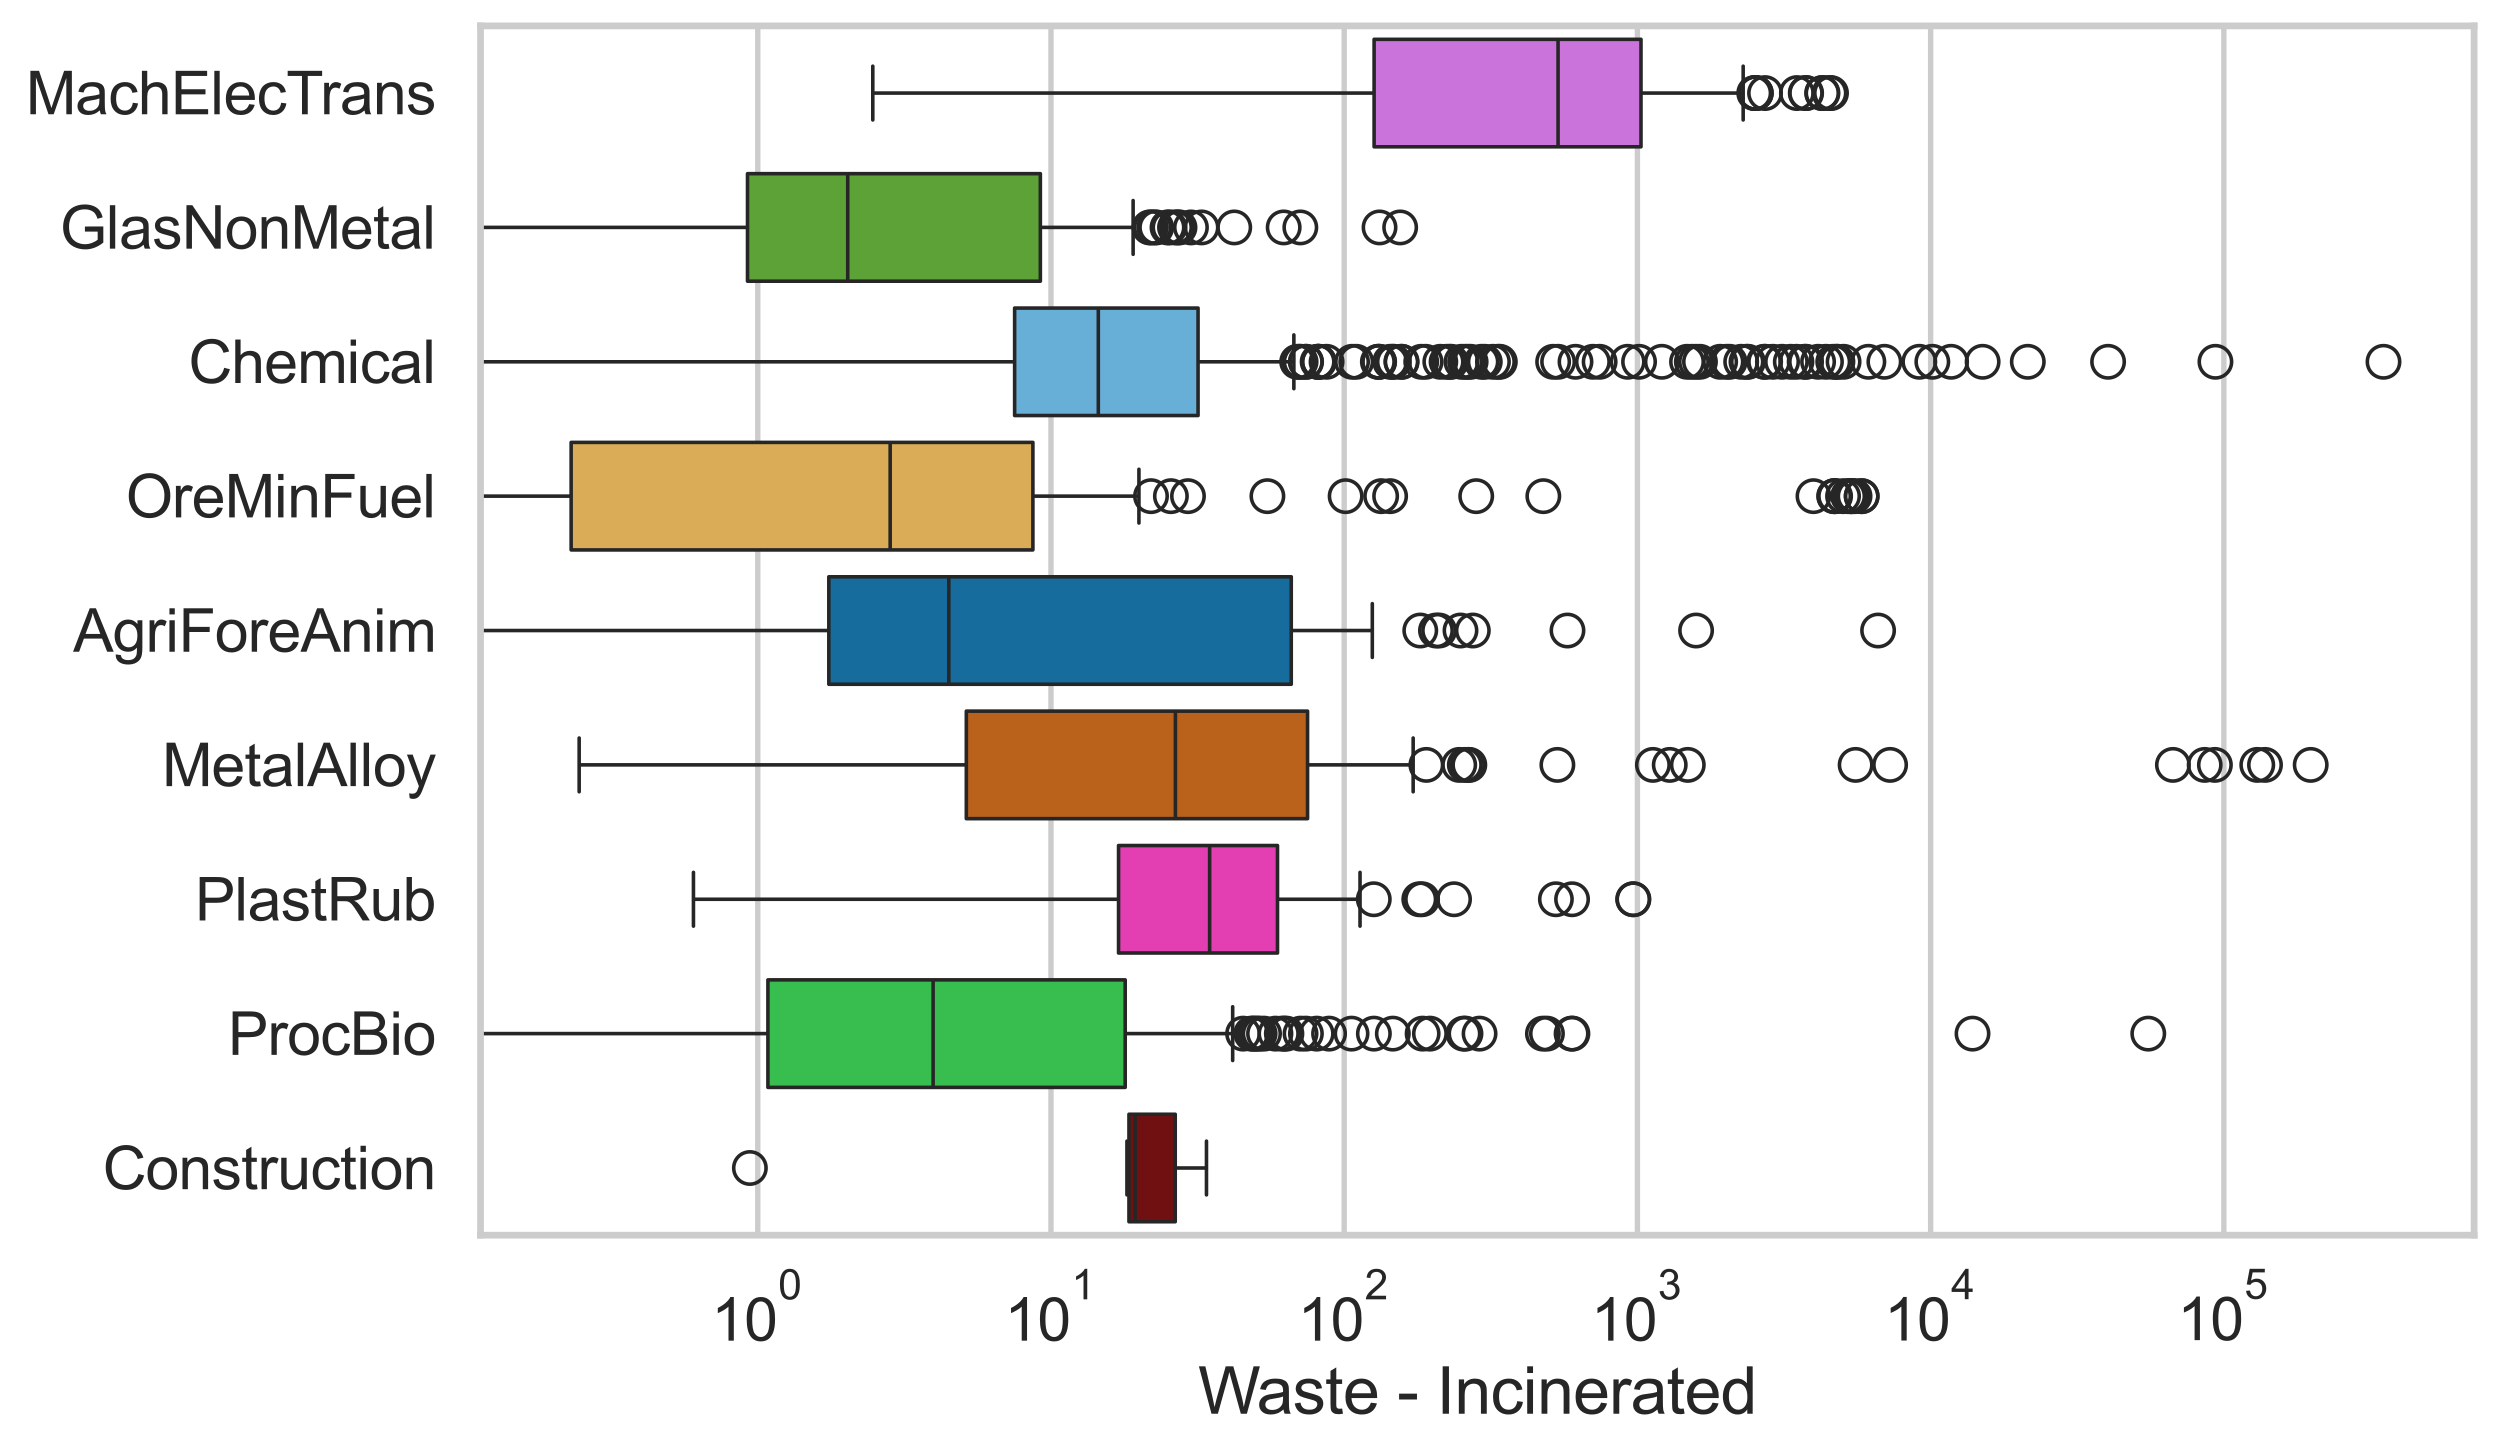 <?xml version="1.0" encoding="utf-8" standalone="no"?>
<!DOCTYPE svg PUBLIC "-//W3C//DTD SVG 1.1//EN"
  "http://www.w3.org/Graphics/SVG/1.1/DTD/svg11.dtd">
<svg xmlns:xlink="http://www.w3.org/1999/xlink" width="695.577pt" height="404.121pt" viewBox="0 0 695.577 404.121" xmlns="http://www.w3.org/2000/svg" version="1.1">
 <defs>
  <style type="text/css">*{stroke-linejoin: round; stroke-linecap: butt}</style>
 </defs>
 <g id="figure_1">
  <g id="patch_1">
   <path d="M 0 404.121 
L 695.577 404.121 
L 695.577 0 
L 0 0 
z
" style="fill: #ffffff"/>
  </g>
  <g id="axes_1">
   <g id="patch_2">
    <path d="M 133.697 343.665 
L 688.377 343.665 
L 688.377 7.2 
L 133.697 7.2 
z
" style="fill: #ffffff"/>
   </g>
   <g id="matplotlib.axis_1">
    <g id="xtick_1">
     <g id="line2d_1">
      <path d="M 210.831 343.665 
L 210.831 7.2 
" clip-path="url(#p650ec50cfb)" style="fill: none; stroke: #cccccc; stroke-width: 1.5; stroke-linecap: round"/>
     </g>
     <g id="text_1">
      <!-- $\mathdefault{10^{0}}$ -->
      <g style="fill: #262626" transform="translate(197.878 373.18) scale(0.165 -0.165)">
       <defs>
        <path id="ArialMT-31" d="M 2384 0 
L 1822 0 
L 1822 3584 
Q 1619 3391 1289 3197 
Q 959 3003 697 2906 
L 697 3450 
Q 1169 3672 1522 3987 
Q 1875 4303 2022 4600 
L 2384 4600 
L 2384 0 
z
" transform="scale(0.016)"/>
        <path id="ArialMT-30" d="M 266 2259 
Q 266 3072 433 3567 
Q 600 4063 929 4331 
Q 1259 4600 1759 4600 
Q 2128 4600 2406 4451 
Q 2684 4303 2865 4023 
Q 3047 3744 3150 3342 
Q 3253 2941 3253 2259 
Q 3253 1453 3087 958 
Q 2922 463 2592 192 
Q 2263 -78 1759 -78 
Q 1097 -78 719 397 
Q 266 969 266 2259 
z
M 844 2259 
Q 844 1131 1108 757 
Q 1372 384 1759 384 
Q 2147 384 2411 759 
Q 2675 1134 2675 2259 
Q 2675 3391 2411 3762 
Q 2147 4134 1753 4134 
Q 1366 4134 1134 3806 
Q 844 3388 844 2259 
z
" transform="scale(0.016)"/>
       </defs>
       <use xlink:href="#ArialMT-31" transform="translate(0 0.994)"/>
       <use xlink:href="#ArialMT-30" transform="translate(55.615 0.994)"/>
       <use xlink:href="#ArialMT-30" transform="translate(112.973 70.688) scale(0.7)"/>
      </g>
     </g>
    </g>
    <g id="xtick_2">
     <g id="line2d_2">
      <path d="M 292.414 343.665 
L 292.414 7.2 
" clip-path="url(#p650ec50cfb)" style="fill: none; stroke: #cccccc; stroke-width: 1.5; stroke-linecap: round"/>
     </g>
     <g id="text_2">
      <!-- $\mathdefault{10^{1}}$ -->
      <g style="fill: #262626" transform="translate(279.461 373.18) scale(0.165 -0.165)">
       <use xlink:href="#ArialMT-31" transform="translate(0 0.994)"/>
       <use xlink:href="#ArialMT-30" transform="translate(55.615 0.994)"/>
       <use xlink:href="#ArialMT-31" transform="translate(112.973 70.688) scale(0.7)"/>
      </g>
     </g>
    </g>
    <g id="xtick_3">
     <g id="line2d_3">
      <path d="M 373.996 343.665 
L 373.996 7.2 
" clip-path="url(#p650ec50cfb)" style="fill: none; stroke: #cccccc; stroke-width: 1.5; stroke-linecap: round"/>
     </g>
     <g id="text_3">
      <!-- $\mathdefault{10^{2}}$ -->
      <g style="fill: #262626" transform="translate(361.044 373.18) scale(0.165 -0.165)">
       <defs>
        <path id="ArialMT-32" d="M 3222 541 
L 3222 0 
L 194 0 
Q 188 203 259 391 
Q 375 700 629 1000 
Q 884 1300 1366 1694 
Q 2113 2306 2375 2664 
Q 2638 3022 2638 3341 
Q 2638 3675 2398 3904 
Q 2159 4134 1775 4134 
Q 1369 4134 1125 3890 
Q 881 3647 878 3216 
L 300 3275 
Q 359 3922 746 4261 
Q 1134 4600 1788 4600 
Q 2447 4600 2831 4234 
Q 3216 3869 3216 3328 
Q 3216 3053 3103 2787 
Q 2991 2522 2730 2228 
Q 2469 1934 1863 1422 
Q 1356 997 1212 845 
Q 1069 694 975 541 
L 3222 541 
z
" transform="scale(0.016)"/>
       </defs>
       <use xlink:href="#ArialMT-31" transform="translate(0 0.994)"/>
       <use xlink:href="#ArialMT-30" transform="translate(55.615 0.994)"/>
       <use xlink:href="#ArialMT-32" transform="translate(112.973 70.688) scale(0.7)"/>
      </g>
     </g>
    </g>
    <g id="xtick_4">
     <g id="line2d_4">
      <path d="M 455.579 343.665 
L 455.579 7.2 
" clip-path="url(#p650ec50cfb)" style="fill: none; stroke: #cccccc; stroke-width: 1.5; stroke-linecap: round"/>
     </g>
     <g id="text_4">
      <!-- $\mathdefault{10^{3}}$ -->
      <g style="fill: #262626" transform="translate(442.627 373.18) scale(0.165 -0.165)">
       <defs>
        <path id="ArialMT-33" d="M 269 1209 
L 831 1284 
Q 928 806 1161 595 
Q 1394 384 1728 384 
Q 2125 384 2398 659 
Q 2672 934 2672 1341 
Q 2672 1728 2419 1979 
Q 2166 2231 1775 2231 
Q 1616 2231 1378 2169 
L 1441 2663 
Q 1497 2656 1531 2656 
Q 1891 2656 2178 2843 
Q 2466 3031 2466 3422 
Q 2466 3731 2256 3934 
Q 2047 4138 1716 4138 
Q 1388 4138 1169 3931 
Q 950 3725 888 3313 
L 325 3413 
Q 428 3978 793 4289 
Q 1159 4600 1703 4600 
Q 2078 4600 2393 4439 
Q 2709 4278 2876 4000 
Q 3044 3722 3044 3409 
Q 3044 3113 2884 2869 
Q 2725 2625 2413 2481 
Q 2819 2388 3044 2092 
Q 3269 1797 3269 1353 
Q 3269 753 2831 336 
Q 2394 -81 1725 -81 
Q 1122 -81 723 278 
Q 325 638 269 1209 
z
" transform="scale(0.016)"/>
       </defs>
       <use xlink:href="#ArialMT-31" transform="translate(0 0.994)"/>
       <use xlink:href="#ArialMT-30" transform="translate(55.615 0.994)"/>
       <use xlink:href="#ArialMT-33" transform="translate(112.973 70.688) scale(0.7)"/>
      </g>
     </g>
    </g>
    <g id="xtick_5">
     <g id="line2d_5">
      <path d="M 537.162 343.665 
L 537.162 7.2 
" clip-path="url(#p650ec50cfb)" style="fill: none; stroke: #cccccc; stroke-width: 1.5; stroke-linecap: round"/>
     </g>
     <g id="text_5">
      <!-- $\mathdefault{10^{4}}$ -->
      <g style="fill: #262626" transform="translate(524.209 373.015) scale(0.165 -0.165)">
       <defs>
        <path id="ArialMT-34" d="M 2069 0 
L 2069 1097 
L 81 1097 
L 81 1613 
L 2172 4581 
L 2631 4581 
L 2631 1613 
L 3250 1613 
L 3250 1097 
L 2631 1097 
L 2631 0 
L 2069 0 
z
M 2069 1613 
L 2069 3678 
L 634 1613 
L 2069 1613 
z
" transform="scale(0.016)"/>
       </defs>
       <use xlink:href="#ArialMT-31" transform="translate(0 0.202)"/>
       <use xlink:href="#ArialMT-30" transform="translate(55.615 0.202)"/>
       <use xlink:href="#ArialMT-34" transform="translate(112.973 69.895) scale(0.7)"/>
      </g>
     </g>
    </g>
    <g id="xtick_6">
     <g id="line2d_6">
      <path d="M 618.745 343.665 
L 618.745 7.2 
" clip-path="url(#p650ec50cfb)" style="fill: none; stroke: #cccccc; stroke-width: 1.5; stroke-linecap: round"/>
     </g>
     <g id="text_6">
      <!-- $\mathdefault{10^{5}}$ -->
      <g style="fill: #262626" transform="translate(605.792 373.015) scale(0.165 -0.165)">
       <defs>
        <path id="ArialMT-35" d="M 266 1200 
L 856 1250 
Q 922 819 1161 601 
Q 1400 384 1738 384 
Q 2144 384 2425 690 
Q 2706 997 2706 1503 
Q 2706 1984 2436 2262 
Q 2166 2541 1728 2541 
Q 1456 2541 1237 2417 
Q 1019 2294 894 2097 
L 366 2166 
L 809 4519 
L 3088 4519 
L 3088 3981 
L 1259 3981 
L 1013 2750 
Q 1425 3038 1878 3038 
Q 2478 3038 2890 2622 
Q 3303 2206 3303 1553 
Q 3303 931 2941 478 
Q 2500 -78 1738 -78 
Q 1113 -78 717 272 
Q 322 622 266 1200 
z
" transform="scale(0.016)"/>
       </defs>
       <use xlink:href="#ArialMT-31" transform="translate(0 0.88)"/>
       <use xlink:href="#ArialMT-30" transform="translate(55.615 0.88)"/>
       <use xlink:href="#ArialMT-35" transform="translate(112.973 70.573) scale(0.7)"/>
      </g>
     </g>
    </g>
    <g id="xtick_7"/>
    <g id="xtick_8"/>
    <g id="xtick_9"/>
    <g id="xtick_10"/>
    <g id="xtick_11"/>
    <g id="xtick_12"/>
    <g id="xtick_13"/>
    <g id="xtick_14"/>
    <g id="xtick_15"/>
    <g id="xtick_16"/>
    <g id="xtick_17"/>
    <g id="xtick_18"/>
    <g id="xtick_19"/>
    <g id="xtick_20"/>
    <g id="xtick_21"/>
    <g id="xtick_22"/>
    <g id="xtick_23"/>
    <g id="xtick_24"/>
    <g id="xtick_25"/>
    <g id="xtick_26"/>
    <g id="xtick_27"/>
    <g id="xtick_28"/>
    <g id="xtick_29"/>
    <g id="xtick_30"/>
    <g id="xtick_31"/>
    <g id="xtick_32"/>
    <g id="xtick_33"/>
    <g id="xtick_34"/>
    <g id="xtick_35"/>
    <g id="xtick_36"/>
    <g id="xtick_37"/>
    <g id="xtick_38"/>
    <g id="xtick_39"/>
    <g id="xtick_40"/>
    <g id="xtick_41"/>
    <g id="xtick_42"/>
    <g id="xtick_43"/>
    <g id="xtick_44"/>
    <g id="xtick_45"/>
    <g id="xtick_46"/>
    <g id="xtick_47"/>
    <g id="xtick_48"/>
    <g id="xtick_49"/>
    <g id="xtick_50"/>
    <g id="xtick_51"/>
    <g id="xtick_52"/>
    <g id="xtick_53"/>
    <g id="xtick_54"/>
    <g id="xtick_55"/>
    <g id="xtick_56"/>
    <g id="xtick_57"/>
    <g id="xtick_58"/>
    <g id="xtick_59"/>
    <g id="xtick_60"/>
    <g id="text_7">
     <!-- Waste - Incinerated -->
     <g style="fill: #262626" transform="translate(333.346 393.344) scale(0.18 -0.18)">
      <defs>
       <path id="ArialMT-57" d="M 1294 0 
L 78 4581 
L 700 4581 
L 1397 1578 
Q 1509 1106 1591 641 
Q 1766 1375 1797 1488 
L 2669 4581 
L 3400 4581 
L 4056 2263 
Q 4303 1400 4413 641 
Q 4500 1075 4641 1638 
L 5359 4581 
L 5969 4581 
L 4713 0 
L 4128 0 
L 3163 3491 
Q 3041 3928 3019 4028 
Q 2947 3713 2884 3491 
L 1913 0 
L 1294 0 
z
" transform="scale(0.016)"/>
       <path id="ArialMT-61" d="M 2588 409 
Q 2275 144 1986 34 
Q 1697 -75 1366 -75 
Q 819 -75 525 192 
Q 231 459 231 875 
Q 231 1119 342 1320 
Q 453 1522 633 1644 
Q 813 1766 1038 1828 
Q 1203 1872 1538 1913 
Q 2219 1994 2541 2106 
Q 2544 2222 2544 2253 
Q 2544 2597 2384 2738 
Q 2169 2928 1744 2928 
Q 1347 2928 1158 2789 
Q 969 2650 878 2297 
L 328 2372 
Q 403 2725 575 2942 
Q 747 3159 1072 3276 
Q 1397 3394 1825 3394 
Q 2250 3394 2515 3294 
Q 2781 3194 2906 3042 
Q 3031 2891 3081 2659 
Q 3109 2516 3109 2141 
L 3109 1391 
Q 3109 606 3145 398 
Q 3181 191 3288 0 
L 2700 0 
Q 2613 175 2588 409 
z
M 2541 1666 
Q 2234 1541 1622 1453 
Q 1275 1403 1131 1340 
Q 988 1278 909 1158 
Q 831 1038 831 891 
Q 831 666 1001 516 
Q 1172 366 1500 366 
Q 1825 366 2078 508 
Q 2331 650 2450 897 
Q 2541 1088 2541 1459 
L 2541 1666 
z
" transform="scale(0.016)"/>
       <path id="ArialMT-73" d="M 197 991 
L 753 1078 
Q 800 744 1014 566 
Q 1228 388 1613 388 
Q 2000 388 2187 545 
Q 2375 703 2375 916 
Q 2375 1106 2209 1216 
Q 2094 1291 1634 1406 
Q 1016 1563 777 1677 
Q 538 1791 414 1992 
Q 291 2194 291 2438 
Q 291 2659 392 2848 
Q 494 3038 669 3163 
Q 800 3259 1026 3326 
Q 1253 3394 1513 3394 
Q 1903 3394 2198 3281 
Q 2494 3169 2634 2976 
Q 2775 2784 2828 2463 
L 2278 2388 
Q 2241 2644 2061 2787 
Q 1881 2931 1553 2931 
Q 1166 2931 1000 2803 
Q 834 2675 834 2503 
Q 834 2394 903 2306 
Q 972 2216 1119 2156 
Q 1203 2125 1616 2013 
Q 2213 1853 2448 1751 
Q 2684 1650 2818 1456 
Q 2953 1263 2953 975 
Q 2953 694 2789 445 
Q 2625 197 2315 61 
Q 2006 -75 1616 -75 
Q 969 -75 630 194 
Q 291 463 197 991 
z
" transform="scale(0.016)"/>
       <path id="ArialMT-74" d="M 1650 503 
L 1731 6 
Q 1494 -44 1306 -44 
Q 1000 -44 831 53 
Q 663 150 594 308 
Q 525 466 525 972 
L 525 2881 
L 113 2881 
L 113 3319 
L 525 3319 
L 525 4141 
L 1084 4478 
L 1084 3319 
L 1650 3319 
L 1650 2881 
L 1084 2881 
L 1084 941 
Q 1084 700 1114 631 
Q 1144 563 1211 522 
Q 1278 481 1403 481 
Q 1497 481 1650 503 
z
" transform="scale(0.016)"/>
       <path id="ArialMT-65" d="M 2694 1069 
L 3275 997 
Q 3138 488 2766 206 
Q 2394 -75 1816 -75 
Q 1088 -75 661 373 
Q 234 822 234 1631 
Q 234 2469 665 2931 
Q 1097 3394 1784 3394 
Q 2450 3394 2872 2941 
Q 3294 2488 3294 1666 
Q 3294 1616 3291 1516 
L 816 1516 
Q 847 969 1125 678 
Q 1403 388 1819 388 
Q 2128 388 2347 550 
Q 2566 713 2694 1069 
z
M 847 1978 
L 2700 1978 
Q 2663 2397 2488 2606 
Q 2219 2931 1791 2931 
Q 1403 2931 1139 2672 
Q 875 2413 847 1978 
z
" transform="scale(0.016)"/>
       <path id="ArialMT-20" transform="scale(0.016)"/>
       <path id="ArialMT-2d" d="M 203 1375 
L 203 1941 
L 1931 1941 
L 1931 1375 
L 203 1375 
z
" transform="scale(0.016)"/>
       <path id="ArialMT-49" d="M 597 0 
L 597 4581 
L 1203 4581 
L 1203 0 
L 597 0 
z
" transform="scale(0.016)"/>
       <path id="ArialMT-6e" d="M 422 0 
L 422 3319 
L 928 3319 
L 928 2847 
Q 1294 3394 1984 3394 
Q 2284 3394 2536 3286 
Q 2788 3178 2913 3003 
Q 3038 2828 3088 2588 
Q 3119 2431 3119 2041 
L 3119 0 
L 2556 0 
L 2556 2019 
Q 2556 2363 2490 2533 
Q 2425 2703 2258 2804 
Q 2091 2906 1866 2906 
Q 1506 2906 1245 2678 
Q 984 2450 984 1813 
L 984 0 
L 422 0 
z
" transform="scale(0.016)"/>
       <path id="ArialMT-63" d="M 2588 1216 
L 3141 1144 
Q 3050 572 2676 248 
Q 2303 -75 1759 -75 
Q 1078 -75 664 370 
Q 250 816 250 1647 
Q 250 2184 428 2587 
Q 606 2991 970 3192 
Q 1334 3394 1763 3394 
Q 2303 3394 2647 3120 
Q 2991 2847 3088 2344 
L 2541 2259 
Q 2463 2594 2264 2762 
Q 2066 2931 1784 2931 
Q 1359 2931 1093 2626 
Q 828 2322 828 1663 
Q 828 994 1084 691 
Q 1341 388 1753 388 
Q 2084 388 2306 591 
Q 2528 794 2588 1216 
z
" transform="scale(0.016)"/>
       <path id="ArialMT-69" d="M 425 3934 
L 425 4581 
L 988 4581 
L 988 3934 
L 425 3934 
z
M 425 0 
L 425 3319 
L 988 3319 
L 988 0 
L 425 0 
z
" transform="scale(0.016)"/>
       <path id="ArialMT-72" d="M 416 0 
L 416 3319 
L 922 3319 
L 922 2816 
Q 1116 3169 1280 3281 
Q 1444 3394 1641 3394 
Q 1925 3394 2219 3213 
L 2025 2691 
Q 1819 2813 1613 2813 
Q 1428 2813 1281 2702 
Q 1134 2591 1072 2394 
Q 978 2094 978 1738 
L 978 0 
L 416 0 
z
" transform="scale(0.016)"/>
       <path id="ArialMT-64" d="M 2575 0 
L 2575 419 
Q 2259 -75 1647 -75 
Q 1250 -75 917 144 
Q 584 363 401 755 
Q 219 1147 219 1656 
Q 219 2153 384 2558 
Q 550 2963 881 3178 
Q 1213 3394 1622 3394 
Q 1922 3394 2156 3267 
Q 2391 3141 2538 2938 
L 2538 4581 
L 3097 4581 
L 3097 0 
L 2575 0 
z
M 797 1656 
Q 797 1019 1065 703 
Q 1334 388 1700 388 
Q 2069 388 2326 689 
Q 2584 991 2584 1609 
Q 2584 2291 2321 2609 
Q 2059 2928 1675 2928 
Q 1300 2928 1048 2622 
Q 797 2316 797 1656 
z
" transform="scale(0.016)"/>
      </defs>
      <use xlink:href="#ArialMT-57"/>
      <use xlink:href="#ArialMT-61" transform="translate(90.635 0)"/>
      <use xlink:href="#ArialMT-73" transform="translate(146.25 0)"/>
      <use xlink:href="#ArialMT-74" transform="translate(196.25 0)"/>
      <use xlink:href="#ArialMT-65" transform="translate(224.033 0)"/>
      <use xlink:href="#ArialMT-20" transform="translate(279.648 0)"/>
      <use xlink:href="#ArialMT-2d" transform="translate(307.432 0)"/>
      <use xlink:href="#ArialMT-20" transform="translate(340.732 0)"/>
      <use xlink:href="#ArialMT-49" transform="translate(368.516 0)"/>
      <use xlink:href="#ArialMT-6e" transform="translate(396.299 0)"/>
      <use xlink:href="#ArialMT-63" transform="translate(451.914 0)"/>
      <use xlink:href="#ArialMT-69" transform="translate(501.914 0)"/>
      <use xlink:href="#ArialMT-6e" transform="translate(524.131 0)"/>
      <use xlink:href="#ArialMT-65" transform="translate(579.746 0)"/>
      <use xlink:href="#ArialMT-72" transform="translate(635.361 0)"/>
      <use xlink:href="#ArialMT-61" transform="translate(668.662 0)"/>
      <use xlink:href="#ArialMT-74" transform="translate(724.277 0)"/>
      <use xlink:href="#ArialMT-65" transform="translate(752.061 0)"/>
      <use xlink:href="#ArialMT-64" transform="translate(807.676 0)"/>
     </g>
    </g>
   </g>
   <g id="matplotlib.axis_2">
    <g id="ytick_1">
     <g id="text_8">
      <!-- MachElecTrans -->
      <g style="fill: #262626" transform="translate(7.2 31.798) scale(0.165 -0.165)">
       <defs>
        <path id="ArialMT-4d" d="M 475 0 
L 475 4581 
L 1388 4581 
L 2472 1338 
Q 2622 884 2691 659 
Q 2769 909 2934 1394 
L 4031 4581 
L 4847 4581 
L 4847 0 
L 4263 0 
L 4263 3834 
L 2931 0 
L 2384 0 
L 1059 3900 
L 1059 0 
L 475 0 
z
" transform="scale(0.016)"/>
        <path id="ArialMT-68" d="M 422 0 
L 422 4581 
L 984 4581 
L 984 2938 
Q 1378 3394 1978 3394 
Q 2347 3394 2619 3248 
Q 2891 3103 3008 2847 
Q 3125 2591 3125 2103 
L 3125 0 
L 2563 0 
L 2563 2103 
Q 2563 2525 2380 2717 
Q 2197 2909 1863 2909 
Q 1613 2909 1392 2779 
Q 1172 2650 1078 2428 
Q 984 2206 984 1816 
L 984 0 
L 422 0 
z
" transform="scale(0.016)"/>
        <path id="ArialMT-45" d="M 506 0 
L 506 4581 
L 3819 4581 
L 3819 4041 
L 1113 4041 
L 1113 2638 
L 3647 2638 
L 3647 2100 
L 1113 2100 
L 1113 541 
L 3925 541 
L 3925 0 
L 506 0 
z
" transform="scale(0.016)"/>
        <path id="ArialMT-6c" d="M 409 0 
L 409 4581 
L 972 4581 
L 972 0 
L 409 0 
z
" transform="scale(0.016)"/>
        <path id="ArialMT-54" d="M 1659 0 
L 1659 4041 
L 150 4041 
L 150 4581 
L 3781 4581 
L 3781 4041 
L 2266 4041 
L 2266 0 
L 1659 0 
z
" transform="scale(0.016)"/>
       </defs>
       <use xlink:href="#ArialMT-4d"/>
       <use xlink:href="#ArialMT-61" transform="translate(83.301 0)"/>
       <use xlink:href="#ArialMT-63" transform="translate(138.916 0)"/>
       <use xlink:href="#ArialMT-68" transform="translate(188.916 0)"/>
       <use xlink:href="#ArialMT-45" transform="translate(244.531 0)"/>
       <use xlink:href="#ArialMT-6c" transform="translate(311.23 0)"/>
       <use xlink:href="#ArialMT-65" transform="translate(333.447 0)"/>
       <use xlink:href="#ArialMT-63" transform="translate(389.062 0)"/>
       <use xlink:href="#ArialMT-54" transform="translate(439.062 0)"/>
       <use xlink:href="#ArialMT-72" transform="translate(496.396 0)"/>
       <use xlink:href="#ArialMT-61" transform="translate(529.697 0)"/>
       <use xlink:href="#ArialMT-6e" transform="translate(585.312 0)"/>
       <use xlink:href="#ArialMT-73" transform="translate(640.928 0)"/>
      </g>
     </g>
    </g>
    <g id="ytick_2">
     <g id="text_9">
      <!-- GlasNonMetal -->
      <g style="fill: #262626" transform="translate(16.659 69.183) scale(0.165 -0.165)">
       <defs>
        <path id="ArialMT-47" d="M 2638 1797 
L 2638 2334 
L 4578 2338 
L 4578 638 
Q 4131 281 3656 101 
Q 3181 -78 2681 -78 
Q 2006 -78 1454 211 
Q 903 500 622 1047 
Q 341 1594 341 2269 
Q 341 2938 620 3517 
Q 900 4097 1425 4378 
Q 1950 4659 2634 4659 
Q 3131 4659 3532 4498 
Q 3934 4338 4162 4050 
Q 4391 3763 4509 3300 
L 3963 3150 
Q 3859 3500 3706 3700 
Q 3553 3900 3268 4020 
Q 2984 4141 2638 4141 
Q 2222 4141 1919 4014 
Q 1616 3888 1430 3681 
Q 1244 3475 1141 3228 
Q 966 2803 966 2306 
Q 966 1694 1177 1281 
Q 1388 869 1791 669 
Q 2194 469 2647 469 
Q 3041 469 3416 620 
Q 3791 772 3984 944 
L 3984 1797 
L 2638 1797 
z
" transform="scale(0.016)"/>
        <path id="ArialMT-4e" d="M 488 0 
L 488 4581 
L 1109 4581 
L 3516 984 
L 3516 4581 
L 4097 4581 
L 4097 0 
L 3475 0 
L 1069 3600 
L 1069 0 
L 488 0 
z
" transform="scale(0.016)"/>
        <path id="ArialMT-6f" d="M 213 1659 
Q 213 2581 725 3025 
Q 1153 3394 1769 3394 
Q 2453 3394 2887 2945 
Q 3322 2497 3322 1706 
Q 3322 1066 3130 698 
Q 2938 331 2570 128 
Q 2203 -75 1769 -75 
Q 1072 -75 642 372 
Q 213 819 213 1659 
z
M 791 1659 
Q 791 1022 1069 705 
Q 1347 388 1769 388 
Q 2188 388 2466 706 
Q 2744 1025 2744 1678 
Q 2744 2294 2464 2611 
Q 2184 2928 1769 2928 
Q 1347 2928 1069 2612 
Q 791 2297 791 1659 
z
" transform="scale(0.016)"/>
       </defs>
       <use xlink:href="#ArialMT-47"/>
       <use xlink:href="#ArialMT-6c" transform="translate(77.783 0)"/>
       <use xlink:href="#ArialMT-61" transform="translate(100 0)"/>
       <use xlink:href="#ArialMT-73" transform="translate(155.615 0)"/>
       <use xlink:href="#ArialMT-4e" transform="translate(205.615 0)"/>
       <use xlink:href="#ArialMT-6f" transform="translate(277.832 0)"/>
       <use xlink:href="#ArialMT-6e" transform="translate(333.447 0)"/>
       <use xlink:href="#ArialMT-4d" transform="translate(389.062 0)"/>
       <use xlink:href="#ArialMT-65" transform="translate(472.363 0)"/>
       <use xlink:href="#ArialMT-74" transform="translate(527.979 0)"/>
       <use xlink:href="#ArialMT-61" transform="translate(555.762 0)"/>
       <use xlink:href="#ArialMT-6c" transform="translate(611.377 0)"/>
      </g>
     </g>
    </g>
    <g id="ytick_3">
     <g id="text_10">
      <!-- Chemical -->
      <g style="fill: #262626" transform="translate(52.428 106.568) scale(0.165 -0.165)">
       <defs>
        <path id="ArialMT-43" d="M 3763 1606 
L 4369 1453 
Q 4178 706 3683 314 
Q 3188 -78 2472 -78 
Q 1731 -78 1267 223 
Q 803 525 561 1097 
Q 319 1669 319 2325 
Q 319 3041 592 3573 
Q 866 4106 1370 4382 
Q 1875 4659 2481 4659 
Q 3169 4659 3637 4309 
Q 4106 3959 4291 3325 
L 3694 3184 
Q 3534 3684 3231 3912 
Q 2928 4141 2469 4141 
Q 1941 4141 1586 3887 
Q 1231 3634 1087 3207 
Q 944 2781 944 2328 
Q 944 1744 1114 1308 
Q 1284 872 1643 656 
Q 2003 441 2422 441 
Q 2931 441 3284 734 
Q 3638 1028 3763 1606 
z
" transform="scale(0.016)"/>
        <path id="ArialMT-6d" d="M 422 0 
L 422 3319 
L 925 3319 
L 925 2853 
Q 1081 3097 1340 3245 
Q 1600 3394 1931 3394 
Q 2300 3394 2536 3241 
Q 2772 3088 2869 2813 
Q 3263 3394 3894 3394 
Q 4388 3394 4653 3120 
Q 4919 2847 4919 2278 
L 4919 0 
L 4359 0 
L 4359 2091 
Q 4359 2428 4304 2576 
Q 4250 2725 4106 2815 
Q 3963 2906 3769 2906 
Q 3419 2906 3187 2673 
Q 2956 2441 2956 1928 
L 2956 0 
L 2394 0 
L 2394 2156 
Q 2394 2531 2256 2718 
Q 2119 2906 1806 2906 
Q 1569 2906 1367 2781 
Q 1166 2656 1075 2415 
Q 984 2175 984 1722 
L 984 0 
L 422 0 
z
" transform="scale(0.016)"/>
       </defs>
       <use xlink:href="#ArialMT-43"/>
       <use xlink:href="#ArialMT-68" transform="translate(72.217 0)"/>
       <use xlink:href="#ArialMT-65" transform="translate(127.832 0)"/>
       <use xlink:href="#ArialMT-6d" transform="translate(183.447 0)"/>
       <use xlink:href="#ArialMT-69" transform="translate(266.748 0)"/>
       <use xlink:href="#ArialMT-63" transform="translate(288.965 0)"/>
       <use xlink:href="#ArialMT-61" transform="translate(338.965 0)"/>
       <use xlink:href="#ArialMT-6c" transform="translate(394.58 0)"/>
      </g>
     </g>
    </g>
    <g id="ytick_4">
     <g id="text_11">
      <!-- OreMinFuel -->
      <g style="fill: #262626" transform="translate(35.013 143.953) scale(0.165 -0.165)">
       <defs>
        <path id="ArialMT-4f" d="M 309 2231 
Q 309 3372 921 4017 
Q 1534 4663 2503 4663 
Q 3138 4663 3647 4359 
Q 4156 4056 4423 3514 
Q 4691 2972 4691 2284 
Q 4691 1588 4409 1038 
Q 4128 488 3612 205 
Q 3097 -78 2500 -78 
Q 1853 -78 1343 234 
Q 834 547 571 1087 
Q 309 1628 309 2231 
z
M 934 2222 
Q 934 1394 1379 917 
Q 1825 441 2497 441 
Q 3181 441 3623 922 
Q 4066 1403 4066 2288 
Q 4066 2847 3877 3264 
Q 3688 3681 3323 3911 
Q 2959 4141 2506 4141 
Q 1863 4141 1398 3698 
Q 934 3256 934 2222 
z
" transform="scale(0.016)"/>
        <path id="ArialMT-46" d="M 525 0 
L 525 4581 
L 3616 4581 
L 3616 4041 
L 1131 4041 
L 1131 2622 
L 3281 2622 
L 3281 2081 
L 1131 2081 
L 1131 0 
L 525 0 
z
" transform="scale(0.016)"/>
        <path id="ArialMT-75" d="M 2597 0 
L 2597 488 
Q 2209 -75 1544 -75 
Q 1250 -75 995 37 
Q 741 150 617 320 
Q 494 491 444 738 
Q 409 903 409 1263 
L 409 3319 
L 972 3319 
L 972 1478 
Q 972 1038 1006 884 
Q 1059 663 1231 536 
Q 1403 409 1656 409 
Q 1909 409 2131 539 
Q 2353 669 2445 892 
Q 2538 1116 2538 1541 
L 2538 3319 
L 3100 3319 
L 3100 0 
L 2597 0 
z
" transform="scale(0.016)"/>
       </defs>
       <use xlink:href="#ArialMT-4f"/>
       <use xlink:href="#ArialMT-72" transform="translate(77.783 0)"/>
       <use xlink:href="#ArialMT-65" transform="translate(111.084 0)"/>
       <use xlink:href="#ArialMT-4d" transform="translate(166.699 0)"/>
       <use xlink:href="#ArialMT-69" transform="translate(250 0)"/>
       <use xlink:href="#ArialMT-6e" transform="translate(272.217 0)"/>
       <use xlink:href="#ArialMT-46" transform="translate(327.832 0)"/>
       <use xlink:href="#ArialMT-75" transform="translate(388.916 0)"/>
       <use xlink:href="#ArialMT-65" transform="translate(444.531 0)"/>
       <use xlink:href="#ArialMT-6c" transform="translate(500.146 0)"/>
      </g>
     </g>
    </g>
    <g id="ytick_5">
     <g id="text_12">
      <!-- AgriForeAnim -->
      <g style="fill: #262626" transform="translate(20.341 181.337) scale(0.165 -0.165)">
       <defs>
        <path id="ArialMT-41" d="M -9 0 
L 1750 4581 
L 2403 4581 
L 4278 0 
L 3588 0 
L 3053 1388 
L 1138 1388 
L 634 0 
L -9 0 
z
M 1313 1881 
L 2866 1881 
L 2388 3150 
Q 2169 3728 2063 4100 
Q 1975 3659 1816 3225 
L 1313 1881 
z
" transform="scale(0.016)"/>
        <path id="ArialMT-67" d="M 319 -275 
L 866 -356 
Q 900 -609 1056 -725 
Q 1266 -881 1628 -881 
Q 2019 -881 2231 -725 
Q 2444 -569 2519 -288 
Q 2563 -116 2559 434 
Q 2191 0 1641 0 
Q 956 0 581 494 
Q 206 988 206 1678 
Q 206 2153 378 2554 
Q 550 2956 876 3175 
Q 1203 3394 1644 3394 
Q 2231 3394 2613 2919 
L 2613 3319 
L 3131 3319 
L 3131 450 
Q 3131 -325 2973 -648 
Q 2816 -972 2473 -1159 
Q 2131 -1347 1631 -1347 
Q 1038 -1347 672 -1080 
Q 306 -813 319 -275 
z
M 784 1719 
Q 784 1066 1043 766 
Q 1303 466 1694 466 
Q 2081 466 2343 764 
Q 2606 1063 2606 1700 
Q 2606 2309 2336 2618 
Q 2066 2928 1684 2928 
Q 1309 2928 1046 2623 
Q 784 2319 784 1719 
z
" transform="scale(0.016)"/>
       </defs>
       <use xlink:href="#ArialMT-41"/>
       <use xlink:href="#ArialMT-67" transform="translate(66.699 0)"/>
       <use xlink:href="#ArialMT-72" transform="translate(122.314 0)"/>
       <use xlink:href="#ArialMT-69" transform="translate(155.615 0)"/>
       <use xlink:href="#ArialMT-46" transform="translate(177.832 0)"/>
       <use xlink:href="#ArialMT-6f" transform="translate(238.916 0)"/>
       <use xlink:href="#ArialMT-72" transform="translate(294.531 0)"/>
       <use xlink:href="#ArialMT-65" transform="translate(327.832 0)"/>
       <use xlink:href="#ArialMT-41" transform="translate(383.447 0)"/>
       <use xlink:href="#ArialMT-6e" transform="translate(450.146 0)"/>
       <use xlink:href="#ArialMT-69" transform="translate(505.762 0)"/>
       <use xlink:href="#ArialMT-6d" transform="translate(527.979 0)"/>
      </g>
     </g>
    </g>
    <g id="ytick_6">
     <g id="text_13">
      <!-- MetalAlloy -->
      <g style="fill: #262626" transform="translate(45.088 218.722) scale(0.165 -0.165)">
       <defs>
        <path id="ArialMT-79" d="M 397 -1278 
L 334 -750 
Q 519 -800 656 -800 
Q 844 -800 956 -737 
Q 1069 -675 1141 -563 
Q 1194 -478 1313 -144 
Q 1328 -97 1363 -6 
L 103 3319 
L 709 3319 
L 1400 1397 
Q 1534 1031 1641 628 
Q 1738 1016 1872 1384 
L 2581 3319 
L 3144 3319 
L 1881 -56 
Q 1678 -603 1566 -809 
Q 1416 -1088 1222 -1217 
Q 1028 -1347 759 -1347 
Q 597 -1347 397 -1278 
z
" transform="scale(0.016)"/>
       </defs>
       <use xlink:href="#ArialMT-4d"/>
       <use xlink:href="#ArialMT-65" transform="translate(83.301 0)"/>
       <use xlink:href="#ArialMT-74" transform="translate(138.916 0)"/>
       <use xlink:href="#ArialMT-61" transform="translate(166.699 0)"/>
       <use xlink:href="#ArialMT-6c" transform="translate(222.314 0)"/>
       <use xlink:href="#ArialMT-41" transform="translate(244.531 0)"/>
       <use xlink:href="#ArialMT-6c" transform="translate(311.23 0)"/>
       <use xlink:href="#ArialMT-6c" transform="translate(333.447 0)"/>
       <use xlink:href="#ArialMT-6f" transform="translate(355.664 0)"/>
       <use xlink:href="#ArialMT-79" transform="translate(411.279 0)"/>
      </g>
     </g>
    </g>
    <g id="ytick_7">
     <g id="text_14">
      <!-- PlastRub -->
      <g style="fill: #262626" transform="translate(54.248 256.107) scale(0.165 -0.165)">
       <defs>
        <path id="ArialMT-50" d="M 494 0 
L 494 4581 
L 2222 4581 
Q 2678 4581 2919 4538 
Q 3256 4481 3484 4323 
Q 3713 4166 3852 3881 
Q 3991 3597 3991 3256 
Q 3991 2672 3619 2267 
Q 3247 1863 2275 1863 
L 1100 1863 
L 1100 0 
L 494 0 
z
M 1100 2403 
L 2284 2403 
Q 2872 2403 3119 2622 
Q 3366 2841 3366 3238 
Q 3366 3525 3220 3729 
Q 3075 3934 2838 4000 
Q 2684 4041 2272 4041 
L 1100 4041 
L 1100 2403 
z
" transform="scale(0.016)"/>
        <path id="ArialMT-52" d="M 503 0 
L 503 4581 
L 2534 4581 
Q 3147 4581 3465 4457 
Q 3784 4334 3975 4021 
Q 4166 3709 4166 3331 
Q 4166 2844 3850 2509 
Q 3534 2175 2875 2084 
Q 3116 1969 3241 1856 
Q 3506 1613 3744 1247 
L 4541 0 
L 3778 0 
L 3172 953 
Q 2906 1366 2734 1584 
Q 2563 1803 2427 1890 
Q 2291 1978 2150 2013 
Q 2047 2034 1813 2034 
L 1109 2034 
L 1109 0 
L 503 0 
z
M 1109 2559 
L 2413 2559 
Q 2828 2559 3062 2645 
Q 3297 2731 3419 2920 
Q 3541 3109 3541 3331 
Q 3541 3656 3305 3865 
Q 3069 4075 2559 4075 
L 1109 4075 
L 1109 2559 
z
" transform="scale(0.016)"/>
        <path id="ArialMT-62" d="M 941 0 
L 419 0 
L 419 4581 
L 981 4581 
L 981 2947 
Q 1338 3394 1891 3394 
Q 2197 3394 2470 3270 
Q 2744 3147 2920 2923 
Q 3097 2700 3197 2384 
Q 3297 2069 3297 1709 
Q 3297 856 2875 390 
Q 2453 -75 1863 -75 
Q 1275 -75 941 416 
L 941 0 
z
M 934 1684 
Q 934 1088 1097 822 
Q 1363 388 1816 388 
Q 2184 388 2453 708 
Q 2722 1028 2722 1663 
Q 2722 2313 2464 2622 
Q 2206 2931 1841 2931 
Q 1472 2931 1203 2611 
Q 934 2291 934 1684 
z
" transform="scale(0.016)"/>
       </defs>
       <use xlink:href="#ArialMT-50"/>
       <use xlink:href="#ArialMT-6c" transform="translate(66.699 0)"/>
       <use xlink:href="#ArialMT-61" transform="translate(88.916 0)"/>
       <use xlink:href="#ArialMT-73" transform="translate(144.531 0)"/>
       <use xlink:href="#ArialMT-74" transform="translate(194.531 0)"/>
       <use xlink:href="#ArialMT-52" transform="translate(222.314 0)"/>
       <use xlink:href="#ArialMT-75" transform="translate(294.531 0)"/>
       <use xlink:href="#ArialMT-62" transform="translate(350.146 0)"/>
      </g>
     </g>
    </g>
    <g id="ytick_8">
     <g id="text_15">
      <!-- ProcBio -->
      <g style="fill: #262626" transform="translate(63.424 293.492) scale(0.165 -0.165)">
       <defs>
        <path id="ArialMT-42" d="M 469 0 
L 469 4581 
L 2188 4581 
Q 2713 4581 3030 4442 
Q 3347 4303 3526 4014 
Q 3706 3725 3706 3409 
Q 3706 3116 3547 2856 
Q 3388 2597 3066 2438 
Q 3481 2316 3704 2022 
Q 3928 1728 3928 1328 
Q 3928 1006 3792 729 
Q 3656 453 3456 303 
Q 3256 153 2954 76 
Q 2653 0 2216 0 
L 469 0 
z
M 1075 2656 
L 2066 2656 
Q 2469 2656 2644 2709 
Q 2875 2778 2992 2937 
Q 3109 3097 3109 3338 
Q 3109 3566 3000 3739 
Q 2891 3913 2687 3977 
Q 2484 4041 1991 4041 
L 1075 4041 
L 1075 2656 
z
M 1075 541 
L 2216 541 
Q 2509 541 2628 563 
Q 2838 600 2978 687 
Q 3119 775 3209 942 
Q 3300 1109 3300 1328 
Q 3300 1584 3169 1773 
Q 3038 1963 2805 2039 
Q 2572 2116 2134 2116 
L 1075 2116 
L 1075 541 
z
" transform="scale(0.016)"/>
       </defs>
       <use xlink:href="#ArialMT-50"/>
       <use xlink:href="#ArialMT-72" transform="translate(66.699 0)"/>
       <use xlink:href="#ArialMT-6f" transform="translate(100 0)"/>
       <use xlink:href="#ArialMT-63" transform="translate(155.615 0)"/>
       <use xlink:href="#ArialMT-42" transform="translate(205.615 0)"/>
       <use xlink:href="#ArialMT-69" transform="translate(272.314 0)"/>
       <use xlink:href="#ArialMT-6f" transform="translate(294.531 0)"/>
      </g>
     </g>
    </g>
    <g id="ytick_9">
     <g id="text_16">
      <!-- Construction -->
      <g style="fill: #262626" transform="translate(28.575 330.877) scale(0.165 -0.165)">
       <use xlink:href="#ArialMT-43"/>
       <use xlink:href="#ArialMT-6f" transform="translate(72.217 0)"/>
       <use xlink:href="#ArialMT-6e" transform="translate(127.832 0)"/>
       <use xlink:href="#ArialMT-73" transform="translate(183.447 0)"/>
       <use xlink:href="#ArialMT-74" transform="translate(233.447 0)"/>
       <use xlink:href="#ArialMT-72" transform="translate(261.23 0)"/>
       <use xlink:href="#ArialMT-75" transform="translate(294.531 0)"/>
       <use xlink:href="#ArialMT-63" transform="translate(350.146 0)"/>
       <use xlink:href="#ArialMT-74" transform="translate(400.146 0)"/>
       <use xlink:href="#ArialMT-69" transform="translate(427.93 0)"/>
       <use xlink:href="#ArialMT-6f" transform="translate(450.146 0)"/>
       <use xlink:href="#ArialMT-6e" transform="translate(505.762 0)"/>
      </g>
     </g>
    </g>
   </g>
   <g id="patch_3">
    <path d="M 382.319 10.938 
L 382.319 40.846 
L 456.575 40.846 
L 456.575 10.938 
L 382.319 10.938 
z
" clip-path="url(#p650ec50cfb)" style="fill: #ca74db; stroke: #262626; stroke-linejoin: miter"/>
   </g>
   <g id="line2d_7">
    <path d="M 382.319 25.892 
L 242.837 25.892 
" clip-path="url(#p650ec50cfb)" style="fill: none; stroke: #262626"/>
   </g>
   <g id="line2d_8">
    <path d="M 456.575 25.892 
L 485.004 25.892 
" clip-path="url(#p650ec50cfb)" style="fill: none; stroke: #262626"/>
   </g>
   <g id="line2d_9">
    <path d="M 242.837 18.415 
L 242.837 33.369 
" clip-path="url(#p650ec50cfb)" style="fill: none; stroke: #262626; stroke-linecap: round"/>
   </g>
   <g id="line2d_10">
    <path d="M 485.004 18.415 
L 485.004 33.369 
" clip-path="url(#p650ec50cfb)" style="fill: none; stroke: #262626; stroke-linecap: round"/>
   </g>
   <g id="line2d_11">
    <defs>
     <path id="m8cd1e09086" d="M 0 4.5 
C 1.193 4.5 2.338 4.026 3.182 3.182 
C 4.026 2.338 4.5 1.193 4.5 0 
C 4.5 -1.193 4.026 -2.338 3.182 -3.182 
C 2.338 -4.026 1.193 -4.5 0 -4.5 
C -1.193 -4.5 -2.338 -4.026 -3.182 -3.182 
C -4.026 -2.338 -4.5 -1.193 -4.5 0 
C -4.5 1.193 -4.026 2.338 -3.182 3.182 
C -2.338 4.026 -1.193 4.5 0 4.5 
z
" style="stroke: #262626"/>
    </defs>
    <g clip-path="url(#p650ec50cfb)">
     <use xlink:href="#m8cd1e09086" x="502.416" y="25.892" style="fill-opacity: 0; stroke: #262626"/>
     <use xlink:href="#m8cd1e09086" x="506.972" y="25.892" style="fill-opacity: 0; stroke: #262626"/>
     <use xlink:href="#m8cd1e09086" x="509.446" y="25.892" style="fill-opacity: 0; stroke: #262626"/>
     <use xlink:href="#m8cd1e09086" x="491.089" y="25.892" style="fill-opacity: 0; stroke: #262626"/>
     <use xlink:href="#m8cd1e09086" x="488.506" y="25.892" style="fill-opacity: 0; stroke: #262626"/>
     <use xlink:href="#m8cd1e09086" x="507.072" y="25.892" style="fill-opacity: 0; stroke: #262626"/>
     <use xlink:href="#m8cd1e09086" x="488.417" y="25.892" style="fill-opacity: 0; stroke: #262626"/>
     <use xlink:href="#m8cd1e09086" x="499.943" y="25.892" style="fill-opacity: 0; stroke: #262626"/>
     <use xlink:href="#m8cd1e09086" x="502.522" y="25.892" style="fill-opacity: 0; stroke: #262626"/>
     <use xlink:href="#m8cd1e09086" x="488.087" y="25.892" style="fill-opacity: 0; stroke: #262626"/>
     <use xlink:href="#m8cd1e09086" x="488.517" y="25.892" style="fill-opacity: 0; stroke: #262626"/>
     <use xlink:href="#m8cd1e09086" x="509.014" y="25.892" style="fill-opacity: 0; stroke: #262626"/>
    </g>
   </g>
   <g id="patch_4">
    <path d="M 207.98 48.323 
L 207.98 78.231 
L 289.459 78.231 
L 289.459 48.323 
L 207.98 48.323 
z
" clip-path="url(#p650ec50cfb)" style="fill: #5ca236; stroke: #262626; stroke-linejoin: miter"/>
   </g>
   <g id="line2d_12">
    <path d="M 207.98 63.277 
L -1 63.277 
" clip-path="url(#p650ec50cfb)" style="fill: none; stroke: #262626"/>
   </g>
   <g id="line2d_13">
    <path d="M 289.459 63.277 
L 315.269 63.277 
" clip-path="url(#p650ec50cfb)" style="fill: none; stroke: #262626"/>
   </g>
   <g id="line2d_14">
    <path clip-path="url(#p650ec50cfb)" style="fill: none; stroke: #262626; stroke-linecap: round"/>
   </g>
   <g id="line2d_15">
    <path d="M 315.269 55.8 
L 315.269 70.754 
" clip-path="url(#p650ec50cfb)" style="fill: none; stroke: #262626; stroke-linecap: round"/>
   </g>
   <g id="line2d_16">
    <g clip-path="url(#p650ec50cfb)">
     <use xlink:href="#m8cd1e09086" x="327.637" y="63.277" style="fill-opacity: 0; stroke: #262626"/>
     <use xlink:href="#m8cd1e09086" x="343.404" y="63.277" style="fill-opacity: 0; stroke: #262626"/>
     <use xlink:href="#m8cd1e09086" x="321.158" y="63.277" style="fill-opacity: 0; stroke: #262626"/>
     <use xlink:href="#m8cd1e09086" x="325.382" y="63.277" style="fill-opacity: 0; stroke: #262626"/>
     <use xlink:href="#m8cd1e09086" x="324.837" y="63.277" style="fill-opacity: 0; stroke: #262626"/>
     <use xlink:href="#m8cd1e09086" x="361.793" y="63.277" style="fill-opacity: 0; stroke: #262626"/>
     <use xlink:href="#m8cd1e09086" x="331.356" y="63.277" style="fill-opacity: 0; stroke: #262626"/>
     <use xlink:href="#m8cd1e09086" x="326.923" y="63.277" style="fill-opacity: 0; stroke: #262626"/>
     <use xlink:href="#m8cd1e09086" x="357.158" y="63.277" style="fill-opacity: 0; stroke: #262626"/>
     <use xlink:href="#m8cd1e09086" x="389.566" y="63.277" style="fill-opacity: 0; stroke: #262626"/>
     <use xlink:href="#m8cd1e09086" x="321.702" y="63.277" style="fill-opacity: 0; stroke: #262626"/>
     <use xlink:href="#m8cd1e09086" x="320.212" y="63.277" style="fill-opacity: 0; stroke: #262626"/>
     <use xlink:href="#m8cd1e09086" x="383.829" y="63.277" style="fill-opacity: 0; stroke: #262626"/>
     <use xlink:href="#m8cd1e09086" x="319.838" y="63.277" style="fill-opacity: 0; stroke: #262626"/>
     <use xlink:href="#m8cd1e09086" x="328.173" y="63.277" style="fill-opacity: 0; stroke: #262626"/>
     <use xlink:href="#m8cd1e09086" x="334.301" y="63.277" style="fill-opacity: 0; stroke: #262626"/>
    </g>
   </g>
   <g id="patch_5">
    <path d="M 282.303 85.708 
L 282.303 115.616 
L 333.335 115.616 
L 333.335 85.708 
L 282.303 85.708 
z
" clip-path="url(#p650ec50cfb)" style="fill: #68afd7; stroke: #262626; stroke-linejoin: miter"/>
   </g>
   <g id="line2d_17">
    <path d="M 282.303 100.662 
L -1 100.662 
" clip-path="url(#p650ec50cfb)" style="fill: none; stroke: #262626"/>
   </g>
   <g id="line2d_18">
    <path d="M 333.335 100.662 
L 359.991 100.662 
" clip-path="url(#p650ec50cfb)" style="fill: none; stroke: #262626"/>
   </g>
   <g id="line2d_19">
    <path clip-path="url(#p650ec50cfb)" style="fill: none; stroke: #262626; stroke-linecap: round"/>
   </g>
   <g id="line2d_20">
    <path d="M 359.991 93.185 
L 359.991 108.139 
" clip-path="url(#p650ec50cfb)" style="fill: none; stroke: #262626; stroke-linecap: round"/>
   </g>
   <g id="line2d_21">
    <g clip-path="url(#p650ec50cfb)">
     <use xlink:href="#m8cd1e09086" x="366.791" y="100.662" style="fill-opacity: 0; stroke: #262626"/>
     <use xlink:href="#m8cd1e09086" x="512.938" y="100.662" style="fill-opacity: 0; stroke: #262626"/>
     <use xlink:href="#m8cd1e09086" x="389.899" y="100.662" style="fill-opacity: 0; stroke: #262626"/>
     <use xlink:href="#m8cd1e09086" x="396.646" y="100.662" style="fill-opacity: 0; stroke: #262626"/>
     <use xlink:href="#m8cd1e09086" x="490.849" y="100.662" style="fill-opacity: 0; stroke: #262626"/>
     <use xlink:href="#m8cd1e09086" x="472.98" y="100.662" style="fill-opacity: 0; stroke: #262626"/>
     <use xlink:href="#m8cd1e09086" x="481.238" y="100.662" style="fill-opacity: 0; stroke: #262626"/>
     <use xlink:href="#m8cd1e09086" x="413.108" y="100.662" style="fill-opacity: 0; stroke: #262626"/>
     <use xlink:href="#m8cd1e09086" x="383.672" y="100.662" style="fill-opacity: 0; stroke: #262626"/>
     <use xlink:href="#m8cd1e09086" x="402.486" y="100.662" style="fill-opacity: 0; stroke: #262626"/>
     <use xlink:href="#m8cd1e09086" x="469.385" y="100.662" style="fill-opacity: 0; stroke: #262626"/>
     <use xlink:href="#m8cd1e09086" x="408.394" y="100.662" style="fill-opacity: 0; stroke: #262626"/>
     <use xlink:href="#m8cd1e09086" x="508.038" y="100.662" style="fill-opacity: 0; stroke: #262626"/>
     <use xlink:href="#m8cd1e09086" x="663.164" y="100.662" style="fill-opacity: 0; stroke: #262626"/>
     <use xlink:href="#m8cd1e09086" x="387.821" y="100.662" style="fill-opacity: 0; stroke: #262626"/>
     <use xlink:href="#m8cd1e09086" x="470.718" y="100.662" style="fill-opacity: 0; stroke: #262626"/>
     <use xlink:href="#m8cd1e09086" x="510.066" y="100.662" style="fill-opacity: 0; stroke: #262626"/>
     <use xlink:href="#m8cd1e09086" x="519.838" y="100.662" style="fill-opacity: 0; stroke: #262626"/>
     <use xlink:href="#m8cd1e09086" x="416.771" y="100.662" style="fill-opacity: 0; stroke: #262626"/>
     <use xlink:href="#m8cd1e09086" x="443.187" y="100.662" style="fill-opacity: 0; stroke: #262626"/>
     <use xlink:href="#m8cd1e09086" x="433.509" y="100.662" style="fill-opacity: 0; stroke: #262626"/>
     <use xlink:href="#m8cd1e09086" x="499.827" y="100.662" style="fill-opacity: 0; stroke: #262626"/>
     <use xlink:href="#m8cd1e09086" x="386.794" y="100.662" style="fill-opacity: 0; stroke: #262626"/>
     <use xlink:href="#m8cd1e09086" x="542.849" y="100.662" style="fill-opacity: 0; stroke: #262626"/>
     <use xlink:href="#m8cd1e09086" x="383.719" y="100.662" style="fill-opacity: 0; stroke: #262626"/>
     <use xlink:href="#m8cd1e09086" x="445.067" y="100.662" style="fill-opacity: 0; stroke: #262626"/>
     <use xlink:href="#m8cd1e09086" x="537.632" y="100.662" style="fill-opacity: 0; stroke: #262626"/>
     <use xlink:href="#m8cd1e09086" x="415.383" y="100.662" style="fill-opacity: 0; stroke: #262626"/>
     <use xlink:href="#m8cd1e09086" x="462.37" y="100.662" style="fill-opacity: 0; stroke: #262626"/>
     <use xlink:href="#m8cd1e09086" x="377.346" y="100.662" style="fill-opacity: 0; stroke: #262626"/>
     <use xlink:href="#m8cd1e09086" x="502.11" y="100.662" style="fill-opacity: 0; stroke: #262626"/>
     <use xlink:href="#m8cd1e09086" x="491.116" y="100.662" style="fill-opacity: 0; stroke: #262626"/>
     <use xlink:href="#m8cd1e09086" x="510.995" y="100.662" style="fill-opacity: 0; stroke: #262626"/>
     <use xlink:href="#m8cd1e09086" x="586.536" y="100.662" style="fill-opacity: 0; stroke: #262626"/>
     <use xlink:href="#m8cd1e09086" x="406.622" y="100.662" style="fill-opacity: 0; stroke: #262626"/>
     <use xlink:href="#m8cd1e09086" x="366.89" y="100.662" style="fill-opacity: 0; stroke: #262626"/>
     <use xlink:href="#m8cd1e09086" x="383.363" y="100.662" style="fill-opacity: 0; stroke: #262626"/>
     <use xlink:href="#m8cd1e09086" x="471.873" y="100.662" style="fill-opacity: 0; stroke: #262626"/>
     <use xlink:href="#m8cd1e09086" x="534.017" y="100.662" style="fill-opacity: 0; stroke: #262626"/>
     <use xlink:href="#m8cd1e09086" x="551.625" y="100.662" style="fill-opacity: 0; stroke: #262626"/>
     <use xlink:href="#m8cd1e09086" x="485.925" y="100.662" style="fill-opacity: 0; stroke: #262626"/>
     <use xlink:href="#m8cd1e09086" x="403.745" y="100.662" style="fill-opacity: 0; stroke: #262626"/>
     <use xlink:href="#m8cd1e09086" x="478.597" y="100.662" style="fill-opacity: 0; stroke: #262626"/>
     <use xlink:href="#m8cd1e09086" x="387.488" y="100.662" style="fill-opacity: 0; stroke: #262626"/>
     <use xlink:href="#m8cd1e09086" x="412.18" y="100.662" style="fill-opacity: 0; stroke: #262626"/>
     <use xlink:href="#m8cd1e09086" x="456.034" y="100.662" style="fill-opacity: 0; stroke: #262626"/>
     <use xlink:href="#m8cd1e09086" x="395.433" y="100.662" style="fill-opacity: 0; stroke: #262626"/>
     <use xlink:href="#m8cd1e09086" x="363.397" y="100.662" style="fill-opacity: 0; stroke: #262626"/>
     <use xlink:href="#m8cd1e09086" x="407.639" y="100.662" style="fill-opacity: 0; stroke: #262626"/>
     <use xlink:href="#m8cd1e09086" x="376.183" y="100.662" style="fill-opacity: 0; stroke: #262626"/>
     <use xlink:href="#m8cd1e09086" x="616.401" y="100.662" style="fill-opacity: 0; stroke: #262626"/>
     <use xlink:href="#m8cd1e09086" x="505.847" y="100.662" style="fill-opacity: 0; stroke: #262626"/>
     <use xlink:href="#m8cd1e09086" x="432.132" y="100.662" style="fill-opacity: 0; stroke: #262626"/>
     <use xlink:href="#m8cd1e09086" x="409.17" y="100.662" style="fill-opacity: 0; stroke: #262626"/>
     <use xlink:href="#m8cd1e09086" x="502.502" y="100.662" style="fill-opacity: 0; stroke: #262626"/>
     <use xlink:href="#m8cd1e09086" x="452.85" y="100.662" style="fill-opacity: 0; stroke: #262626"/>
     <use xlink:href="#m8cd1e09086" x="366.948" y="100.662" style="fill-opacity: 0; stroke: #262626"/>
     <use xlink:href="#m8cd1e09086" x="361.537" y="100.662" style="fill-opacity: 0; stroke: #262626"/>
     <use xlink:href="#m8cd1e09086" x="484.451" y="100.662" style="fill-opacity: 0; stroke: #262626"/>
     <use xlink:href="#m8cd1e09086" x="400.737" y="100.662" style="fill-opacity: 0; stroke: #262626"/>
     <use xlink:href="#m8cd1e09086" x="369.09" y="100.662" style="fill-opacity: 0; stroke: #262626"/>
     <use xlink:href="#m8cd1e09086" x="498.255" y="100.662" style="fill-opacity: 0; stroke: #262626"/>
     <use xlink:href="#m8cd1e09086" x="389.976" y="100.662" style="fill-opacity: 0; stroke: #262626"/>
     <use xlink:href="#m8cd1e09086" x="480.356" y="100.662" style="fill-opacity: 0; stroke: #262626"/>
     <use xlink:href="#m8cd1e09086" x="366.605" y="100.662" style="fill-opacity: 0; stroke: #262626"/>
     <use xlink:href="#m8cd1e09086" x="360.911" y="100.662" style="fill-opacity: 0; stroke: #262626"/>
     <use xlink:href="#m8cd1e09086" x="486.341" y="100.662" style="fill-opacity: 0; stroke: #262626"/>
     <use xlink:href="#m8cd1e09086" x="495.821" y="100.662" style="fill-opacity: 0; stroke: #262626"/>
     <use xlink:href="#m8cd1e09086" x="403.294" y="100.662" style="fill-opacity: 0; stroke: #262626"/>
     <use xlink:href="#m8cd1e09086" x="417.3" y="100.662" style="fill-opacity: 0; stroke: #262626"/>
     <use xlink:href="#m8cd1e09086" x="363.308" y="100.662" style="fill-opacity: 0; stroke: #262626"/>
     <use xlink:href="#m8cd1e09086" x="361.867" y="100.662" style="fill-opacity: 0; stroke: #262626"/>
     <use xlink:href="#m8cd1e09086" x="438.351" y="100.662" style="fill-opacity: 0; stroke: #262626"/>
     <use xlink:href="#m8cd1e09086" x="564.197" y="100.662" style="fill-opacity: 0; stroke: #262626"/>
     <use xlink:href="#m8cd1e09086" x="493.276" y="100.662" style="fill-opacity: 0; stroke: #262626"/>
     <use xlink:href="#m8cd1e09086" x="524.29" y="100.662" style="fill-opacity: 0; stroke: #262626"/>
     <use xlink:href="#m8cd1e09086" x="511.227" y="100.662" style="fill-opacity: 0; stroke: #262626"/>
    </g>
   </g>
   <g id="patch_6">
    <path d="M 158.91 123.093 
L 158.91 153.001 
L 287.382 153.001 
L 287.382 123.093 
L 158.91 123.093 
z
" clip-path="url(#p650ec50cfb)" style="fill: #daac58; stroke: #262626; stroke-linejoin: miter"/>
   </g>
   <g id="line2d_22">
    <path d="M 158.91 138.047 
L -1 138.047 
" clip-path="url(#p650ec50cfb)" style="fill: none; stroke: #262626"/>
   </g>
   <g id="line2d_23">
    <path d="M 287.382 138.047 
L 316.885 138.047 
" clip-path="url(#p650ec50cfb)" style="fill: none; stroke: #262626"/>
   </g>
   <g id="line2d_24">
    <path clip-path="url(#p650ec50cfb)" style="fill: none; stroke: #262626; stroke-linecap: round"/>
   </g>
   <g id="line2d_25">
    <path d="M 316.885 130.57 
L 316.885 145.524 
" clip-path="url(#p650ec50cfb)" style="fill: none; stroke: #262626; stroke-linecap: round"/>
   </g>
   <g id="line2d_26">
    <g clip-path="url(#p650ec50cfb)">
     <use xlink:href="#m8cd1e09086" x="352.634" y="138.047" style="fill-opacity: 0; stroke: #262626"/>
     <use xlink:href="#m8cd1e09086" x="515.115" y="138.047" style="fill-opacity: 0; stroke: #262626"/>
     <use xlink:href="#m8cd1e09086" x="515.993" y="138.047" style="fill-opacity: 0; stroke: #262626"/>
     <use xlink:href="#m8cd1e09086" x="386.774" y="138.047" style="fill-opacity: 0; stroke: #262626"/>
     <use xlink:href="#m8cd1e09086" x="510.582" y="138.047" style="fill-opacity: 0; stroke: #262626"/>
     <use xlink:href="#m8cd1e09086" x="512.794" y="138.047" style="fill-opacity: 0; stroke: #262626"/>
     <use xlink:href="#m8cd1e09086" x="510.4" y="138.047" style="fill-opacity: 0; stroke: #262626"/>
     <use xlink:href="#m8cd1e09086" x="510.324" y="138.047" style="fill-opacity: 0; stroke: #262626"/>
     <use xlink:href="#m8cd1e09086" x="320.248" y="138.047" style="fill-opacity: 0; stroke: #262626"/>
     <use xlink:href="#m8cd1e09086" x="517.968" y="138.047" style="fill-opacity: 0; stroke: #262626"/>
     <use xlink:href="#m8cd1e09086" x="384.277" y="138.047" style="fill-opacity: 0; stroke: #262626"/>
     <use xlink:href="#m8cd1e09086" x="325.778" y="138.047" style="fill-opacity: 0; stroke: #262626"/>
     <use xlink:href="#m8cd1e09086" x="517.968" y="138.047" style="fill-opacity: 0; stroke: #262626"/>
     <use xlink:href="#m8cd1e09086" x="410.729" y="138.047" style="fill-opacity: 0; stroke: #262626"/>
     <use xlink:href="#m8cd1e09086" x="374.393" y="138.047" style="fill-opacity: 0; stroke: #262626"/>
     <use xlink:href="#m8cd1e09086" x="514.205" y="138.047" style="fill-opacity: 0; stroke: #262626"/>
     <use xlink:href="#m8cd1e09086" x="515.092" y="138.047" style="fill-opacity: 0; stroke: #262626"/>
     <use xlink:href="#m8cd1e09086" x="330.532" y="138.047" style="fill-opacity: 0; stroke: #262626"/>
     <use xlink:href="#m8cd1e09086" x="429.401" y="138.047" style="fill-opacity: 0; stroke: #262626"/>
     <use xlink:href="#m8cd1e09086" x="515.092" y="138.047" style="fill-opacity: 0; stroke: #262626"/>
     <use xlink:href="#m8cd1e09086" x="504.564" y="138.047" style="fill-opacity: 0; stroke: #262626"/>
    </g>
   </g>
   <g id="patch_7">
    <path d="M 230.605 160.478 
L 230.605 190.386 
L 359.269 190.386 
L 359.269 160.478 
L 230.605 160.478 
z
" clip-path="url(#p650ec50cfb)" style="fill: #166c9c; stroke: #262626; stroke-linejoin: miter"/>
   </g>
   <g id="line2d_27">
    <path d="M 230.605 175.432 
L -1 175.432 
" clip-path="url(#p650ec50cfb)" style="fill: none; stroke: #262626"/>
   </g>
   <g id="line2d_28">
    <path d="M 359.269 175.432 
L 381.818 175.432 
" clip-path="url(#p650ec50cfb)" style="fill: none; stroke: #262626"/>
   </g>
   <g id="line2d_29">
    <path clip-path="url(#p650ec50cfb)" style="fill: none; stroke: #262626; stroke-linecap: round"/>
   </g>
   <g id="line2d_30">
    <path d="M 381.818 167.955 
L 381.818 182.909 
" clip-path="url(#p650ec50cfb)" style="fill: none; stroke: #262626; stroke-linecap: round"/>
   </g>
   <g id="line2d_31">
    <g clip-path="url(#p650ec50cfb)">
     <use xlink:href="#m8cd1e09086" x="436.123" y="175.432" style="fill-opacity: 0; stroke: #262626"/>
     <use xlink:href="#m8cd1e09086" x="406.355" y="175.432" style="fill-opacity: 0; stroke: #262626"/>
     <use xlink:href="#m8cd1e09086" x="522.542" y="175.432" style="fill-opacity: 0; stroke: #262626"/>
     <use xlink:href="#m8cd1e09086" x="400.408" y="175.432" style="fill-opacity: 0; stroke: #262626"/>
     <use xlink:href="#m8cd1e09086" x="395.163" y="175.432" style="fill-opacity: 0; stroke: #262626"/>
     <use xlink:href="#m8cd1e09086" x="399.529" y="175.432" style="fill-opacity: 0; stroke: #262626"/>
     <use xlink:href="#m8cd1e09086" x="409.786" y="175.432" style="fill-opacity: 0; stroke: #262626"/>
     <use xlink:href="#m8cd1e09086" x="471.904" y="175.432" style="fill-opacity: 0; stroke: #262626"/>
    </g>
   </g>
   <g id="patch_8">
    <path d="M 268.86 197.863 
L 268.86 227.771 
L 363.8 227.771 
L 363.8 197.863 
L 268.86 197.863 
z
" clip-path="url(#p650ec50cfb)" style="fill: #ba611b; stroke: #262626; stroke-linejoin: miter"/>
   </g>
   <g id="line2d_32">
    <path d="M 268.86 212.817 
L 161.141 212.817 
" clip-path="url(#p650ec50cfb)" style="fill: none; stroke: #262626"/>
   </g>
   <g id="line2d_33">
    <path d="M 363.8 212.817 
L 393.186 212.817 
" clip-path="url(#p650ec50cfb)" style="fill: none; stroke: #262626"/>
   </g>
   <g id="line2d_34">
    <path d="M 161.141 205.34 
L 161.141 220.294 
" clip-path="url(#p650ec50cfb)" style="fill: none; stroke: #262626; stroke-linecap: round"/>
   </g>
   <g id="line2d_35">
    <path d="M 393.186 205.34 
L 393.186 220.294 
" clip-path="url(#p650ec50cfb)" style="fill: none; stroke: #262626; stroke-linecap: round"/>
   </g>
   <g id="line2d_36">
    <g clip-path="url(#p650ec50cfb)">
     <use xlink:href="#m8cd1e09086" x="628.041" y="212.817" style="fill-opacity: 0; stroke: #262626"/>
     <use xlink:href="#m8cd1e09086" x="407.554" y="212.817" style="fill-opacity: 0; stroke: #262626"/>
     <use xlink:href="#m8cd1e09086" x="459.889" y="212.817" style="fill-opacity: 0; stroke: #262626"/>
     <use xlink:href="#m8cd1e09086" x="613.406" y="212.817" style="fill-opacity: 0; stroke: #262626"/>
     <use xlink:href="#m8cd1e09086" x="630.192" y="212.817" style="fill-opacity: 0; stroke: #262626"/>
     <use xlink:href="#m8cd1e09086" x="408.812" y="212.817" style="fill-opacity: 0; stroke: #262626"/>
     <use xlink:href="#m8cd1e09086" x="464.571" y="212.817" style="fill-opacity: 0; stroke: #262626"/>
     <use xlink:href="#m8cd1e09086" x="433.313" y="212.817" style="fill-opacity: 0; stroke: #262626"/>
     <use xlink:href="#m8cd1e09086" x="406.001" y="212.817" style="fill-opacity: 0; stroke: #262626"/>
     <use xlink:href="#m8cd1e09086" x="604.571" y="212.817" style="fill-opacity: 0; stroke: #262626"/>
     <use xlink:href="#m8cd1e09086" x="642.905" y="212.817" style="fill-opacity: 0; stroke: #262626"/>
     <use xlink:href="#m8cd1e09086" x="516.293" y="212.817" style="fill-opacity: 0; stroke: #262626"/>
     <use xlink:href="#m8cd1e09086" x="396.857" y="212.817" style="fill-opacity: 0; stroke: #262626"/>
     <use xlink:href="#m8cd1e09086" x="469.597" y="212.817" style="fill-opacity: 0; stroke: #262626"/>
     <use xlink:href="#m8cd1e09086" x="408.394" y="212.817" style="fill-opacity: 0; stroke: #262626"/>
     <use xlink:href="#m8cd1e09086" x="616.255" y="212.817" style="fill-opacity: 0; stroke: #262626"/>
     <use xlink:href="#m8cd1e09086" x="525.882" y="212.817" style="fill-opacity: 0; stroke: #262626"/>
    </g>
   </g>
   <g id="patch_9">
    <path d="M 311.214 235.248 
L 311.214 265.156 
L 355.439 265.156 
L 355.439 235.248 
L 311.214 235.248 
z
" clip-path="url(#p650ec50cfb)" style="fill: #e33eb2; stroke: #262626; stroke-linejoin: miter"/>
   </g>
   <g id="line2d_37">
    <path d="M 311.214 250.202 
L 192.938 250.202 
" clip-path="url(#p650ec50cfb)" style="fill: none; stroke: #262626"/>
   </g>
   <g id="line2d_38">
    <path d="M 355.439 250.202 
L 378.402 250.202 
" clip-path="url(#p650ec50cfb)" style="fill: none; stroke: #262626"/>
   </g>
   <g id="line2d_39">
    <path d="M 192.938 242.725 
L 192.938 257.679 
" clip-path="url(#p650ec50cfb)" style="fill: none; stroke: #262626; stroke-linecap: round"/>
   </g>
   <g id="line2d_40">
    <path d="M 378.402 242.725 
L 378.402 257.679 
" clip-path="url(#p650ec50cfb)" style="fill: none; stroke: #262626; stroke-linecap: round"/>
   </g>
   <g id="line2d_41">
    <g clip-path="url(#p650ec50cfb)">
     <use xlink:href="#m8cd1e09086" x="432.894" y="250.202" style="fill-opacity: 0; stroke: #262626"/>
     <use xlink:href="#m8cd1e09086" x="394.89" y="250.202" style="fill-opacity: 0; stroke: #262626"/>
     <use xlink:href="#m8cd1e09086" x="395.668" y="250.202" style="fill-opacity: 0; stroke: #262626"/>
     <use xlink:href="#m8cd1e09086" x="437.394" y="250.202" style="fill-opacity: 0; stroke: #262626"/>
     <use xlink:href="#m8cd1e09086" x="382.228" y="250.202" style="fill-opacity: 0; stroke: #262626"/>
     <use xlink:href="#m8cd1e09086" x="454.397" y="250.202" style="fill-opacity: 0; stroke: #262626"/>
     <use xlink:href="#m8cd1e09086" x="454.47" y="250.202" style="fill-opacity: 0; stroke: #262626"/>
     <use xlink:href="#m8cd1e09086" x="404.557" y="250.202" style="fill-opacity: 0; stroke: #262626"/>
    </g>
   </g>
   <g id="patch_10">
    <path d="M 213.657 272.633 
L 213.657 302.541 
L 313.067 302.541 
L 313.067 272.633 
L 213.657 272.633 
z
" clip-path="url(#p650ec50cfb)" style="fill: #38be4e; stroke: #262626; stroke-linejoin: miter"/>
   </g>
   <g id="line2d_42">
    <path d="M 213.657 287.587 
L -1 287.587 
" clip-path="url(#p650ec50cfb)" style="fill: none; stroke: #262626"/>
   </g>
   <g id="line2d_43">
    <path d="M 313.067 287.587 
L 342.968 287.587 
" clip-path="url(#p650ec50cfb)" style="fill: none; stroke: #262626"/>
   </g>
   <g id="line2d_44">
    <path clip-path="url(#p650ec50cfb)" style="fill: none; stroke: #262626; stroke-linecap: round"/>
   </g>
   <g id="line2d_45">
    <path d="M 342.968 280.11 
L 342.968 295.064 
" clip-path="url(#p650ec50cfb)" style="fill: none; stroke: #262626; stroke-linecap: round"/>
   </g>
   <g id="line2d_46">
    <g clip-path="url(#p650ec50cfb)">
     <use xlink:href="#m8cd1e09086" x="411.658" y="287.587" style="fill-opacity: 0; stroke: #262626"/>
     <use xlink:href="#m8cd1e09086" x="361.849" y="287.587" style="fill-opacity: 0; stroke: #262626"/>
     <use xlink:href="#m8cd1e09086" x="356.643" y="287.587" style="fill-opacity: 0; stroke: #262626"/>
     <use xlink:href="#m8cd1e09086" x="357.917" y="287.587" style="fill-opacity: 0; stroke: #262626"/>
     <use xlink:href="#m8cd1e09086" x="437.264" y="287.587" style="fill-opacity: 0; stroke: #262626"/>
     <use xlink:href="#m8cd1e09086" x="348.646" y="287.587" style="fill-opacity: 0; stroke: #262626"/>
     <use xlink:href="#m8cd1e09086" x="597.718" y="287.587" style="fill-opacity: 0; stroke: #262626"/>
     <use xlink:href="#m8cd1e09086" x="387.527" y="287.587" style="fill-opacity: 0; stroke: #262626"/>
     <use xlink:href="#m8cd1e09086" x="350.473" y="287.587" style="fill-opacity: 0; stroke: #262626"/>
     <use xlink:href="#m8cd1e09086" x="349.174" y="287.587" style="fill-opacity: 0; stroke: #262626"/>
     <use xlink:href="#m8cd1e09086" x="548.81" y="287.587" style="fill-opacity: 0; stroke: #262626"/>
     <use xlink:href="#m8cd1e09086" x="382.253" y="287.587" style="fill-opacity: 0; stroke: #262626"/>
     <use xlink:href="#m8cd1e09086" x="366.341" y="287.587" style="fill-opacity: 0; stroke: #262626"/>
     <use xlink:href="#m8cd1e09086" x="397.845" y="287.587" style="fill-opacity: 0; stroke: #262626"/>
     <use xlink:href="#m8cd1e09086" x="407.739" y="287.587" style="fill-opacity: 0; stroke: #262626"/>
     <use xlink:href="#m8cd1e09086" x="395.814" y="287.587" style="fill-opacity: 0; stroke: #262626"/>
     <use xlink:href="#m8cd1e09086" x="351.693" y="287.587" style="fill-opacity: 0; stroke: #262626"/>
     <use xlink:href="#m8cd1e09086" x="349.916" y="287.587" style="fill-opacity: 0; stroke: #262626"/>
     <use xlink:href="#m8cd1e09086" x="369.787" y="287.587" style="fill-opacity: 0; stroke: #262626"/>
     <use xlink:href="#m8cd1e09086" x="430.407" y="287.587" style="fill-opacity: 0; stroke: #262626"/>
     <use xlink:href="#m8cd1e09086" x="429.288" y="287.587" style="fill-opacity: 0; stroke: #262626"/>
     <use xlink:href="#m8cd1e09086" x="357.339" y="287.587" style="fill-opacity: 0; stroke: #262626"/>
     <use xlink:href="#m8cd1e09086" x="345.868" y="287.587" style="fill-opacity: 0; stroke: #262626"/>
     <use xlink:href="#m8cd1e09086" x="354.863" y="287.587" style="fill-opacity: 0; stroke: #262626"/>
     <use xlink:href="#m8cd1e09086" x="407.182" y="287.587" style="fill-opacity: 0; stroke: #262626"/>
     <use xlink:href="#m8cd1e09086" x="376.036" y="287.587" style="fill-opacity: 0; stroke: #262626"/>
     <use xlink:href="#m8cd1e09086" x="437.495" y="287.587" style="fill-opacity: 0; stroke: #262626"/>
     <use xlink:href="#m8cd1e09086" x="348.149" y="287.587" style="fill-opacity: 0; stroke: #262626"/>
     <use xlink:href="#m8cd1e09086" x="363.344" y="287.587" style="fill-opacity: 0; stroke: #262626"/>
    </g>
   </g>
   <g id="patch_11">
    <path d="M 314.113 310.018 
L 314.113 339.926 
L 326.984 339.926 
L 326.984 310.018 
L 314.113 310.018 
z
" clip-path="url(#p650ec50cfb)" style="fill: #701010; stroke: #262626; stroke-linejoin: miter"/>
   </g>
   <g id="line2d_47">
    <path d="M 314.113 324.972 
L 313.55 324.972 
" clip-path="url(#p650ec50cfb)" style="fill: none; stroke: #262626"/>
   </g>
   <g id="line2d_48">
    <path d="M 326.984 324.972 
L 335.678 324.972 
" clip-path="url(#p650ec50cfb)" style="fill: none; stroke: #262626"/>
   </g>
   <g id="line2d_49">
    <path d="M 313.55 317.495 
L 313.55 332.449 
" clip-path="url(#p650ec50cfb)" style="fill: none; stroke: #262626; stroke-linecap: round"/>
   </g>
   <g id="line2d_50">
    <path d="M 335.678 317.495 
L 335.678 332.449 
" clip-path="url(#p650ec50cfb)" style="fill: none; stroke: #262626; stroke-linecap: round"/>
   </g>
   <g id="line2d_51">
    <g clip-path="url(#p650ec50cfb)">
     <use xlink:href="#m8cd1e09086" x="208.639" y="324.972" style="fill-opacity: 0; stroke: #262626"/>
    </g>
   </g>
   <g id="line2d_52">
    <path d="M 433.499 10.938 
L 433.499 40.846 
" clip-path="url(#p650ec50cfb)" style="fill: none; stroke: #262626"/>
   </g>
   <g id="line2d_53">
    <path d="M 235.864 48.323 
L 235.864 78.231 
" clip-path="url(#p650ec50cfb)" style="fill: none; stroke: #262626"/>
   </g>
   <g id="line2d_54">
    <path d="M 305.583 85.708 
L 305.583 115.616 
" clip-path="url(#p650ec50cfb)" style="fill: none; stroke: #262626"/>
   </g>
   <g id="line2d_55">
    <path d="M 247.67 123.093 
L 247.67 153.001 
" clip-path="url(#p650ec50cfb)" style="fill: none; stroke: #262626"/>
   </g>
   <g id="line2d_56">
    <path d="M 263.985 160.478 
L 263.985 190.386 
" clip-path="url(#p650ec50cfb)" style="fill: none; stroke: #262626"/>
   </g>
   <g id="line2d_57">
    <path d="M 327.035 197.863 
L 327.035 227.771 
" clip-path="url(#p650ec50cfb)" style="fill: none; stroke: #262626"/>
   </g>
   <g id="line2d_58">
    <path d="M 336.557 235.248 
L 336.557 265.156 
" clip-path="url(#p650ec50cfb)" style="fill: none; stroke: #262626"/>
   </g>
   <g id="line2d_59">
    <path d="M 259.623 272.633 
L 259.623 302.541 
" clip-path="url(#p650ec50cfb)" style="fill: none; stroke: #262626"/>
   </g>
   <g id="line2d_60">
    <path d="M 315.826 310.018 
L 315.826 339.926 
" clip-path="url(#p650ec50cfb)" style="fill: none; stroke: #262626"/>
   </g>
   <g id="patch_12">
    <path d="M 133.697 343.665 
L 133.697 7.2 
" style="fill: none; stroke: #cccccc; stroke-width: 1.875; stroke-linejoin: miter; stroke-linecap: square"/>
   </g>
   <g id="patch_13">
    <path d="M 688.377 343.665 
L 688.377 7.2 
" style="fill: none; stroke: #cccccc; stroke-width: 1.875; stroke-linejoin: miter; stroke-linecap: square"/>
   </g>
   <g id="patch_14">
    <path d="M 133.697 343.665 
L 688.377 343.665 
" style="fill: none; stroke: #cccccc; stroke-width: 1.875; stroke-linejoin: miter; stroke-linecap: square"/>
   </g>
   <g id="patch_15">
    <path d="M 133.697 7.2 
L 688.377 7.2 
" style="fill: none; stroke: #cccccc; stroke-width: 1.875; stroke-linejoin: miter; stroke-linecap: square"/>
   </g>
  </g>
 </g>
 <defs>
  <clipPath id="p650ec50cfb">
   <rect x="133.697" y="7.2" width="554.68" height="336.465"/>
  </clipPath>
 </defs>
</svg>
